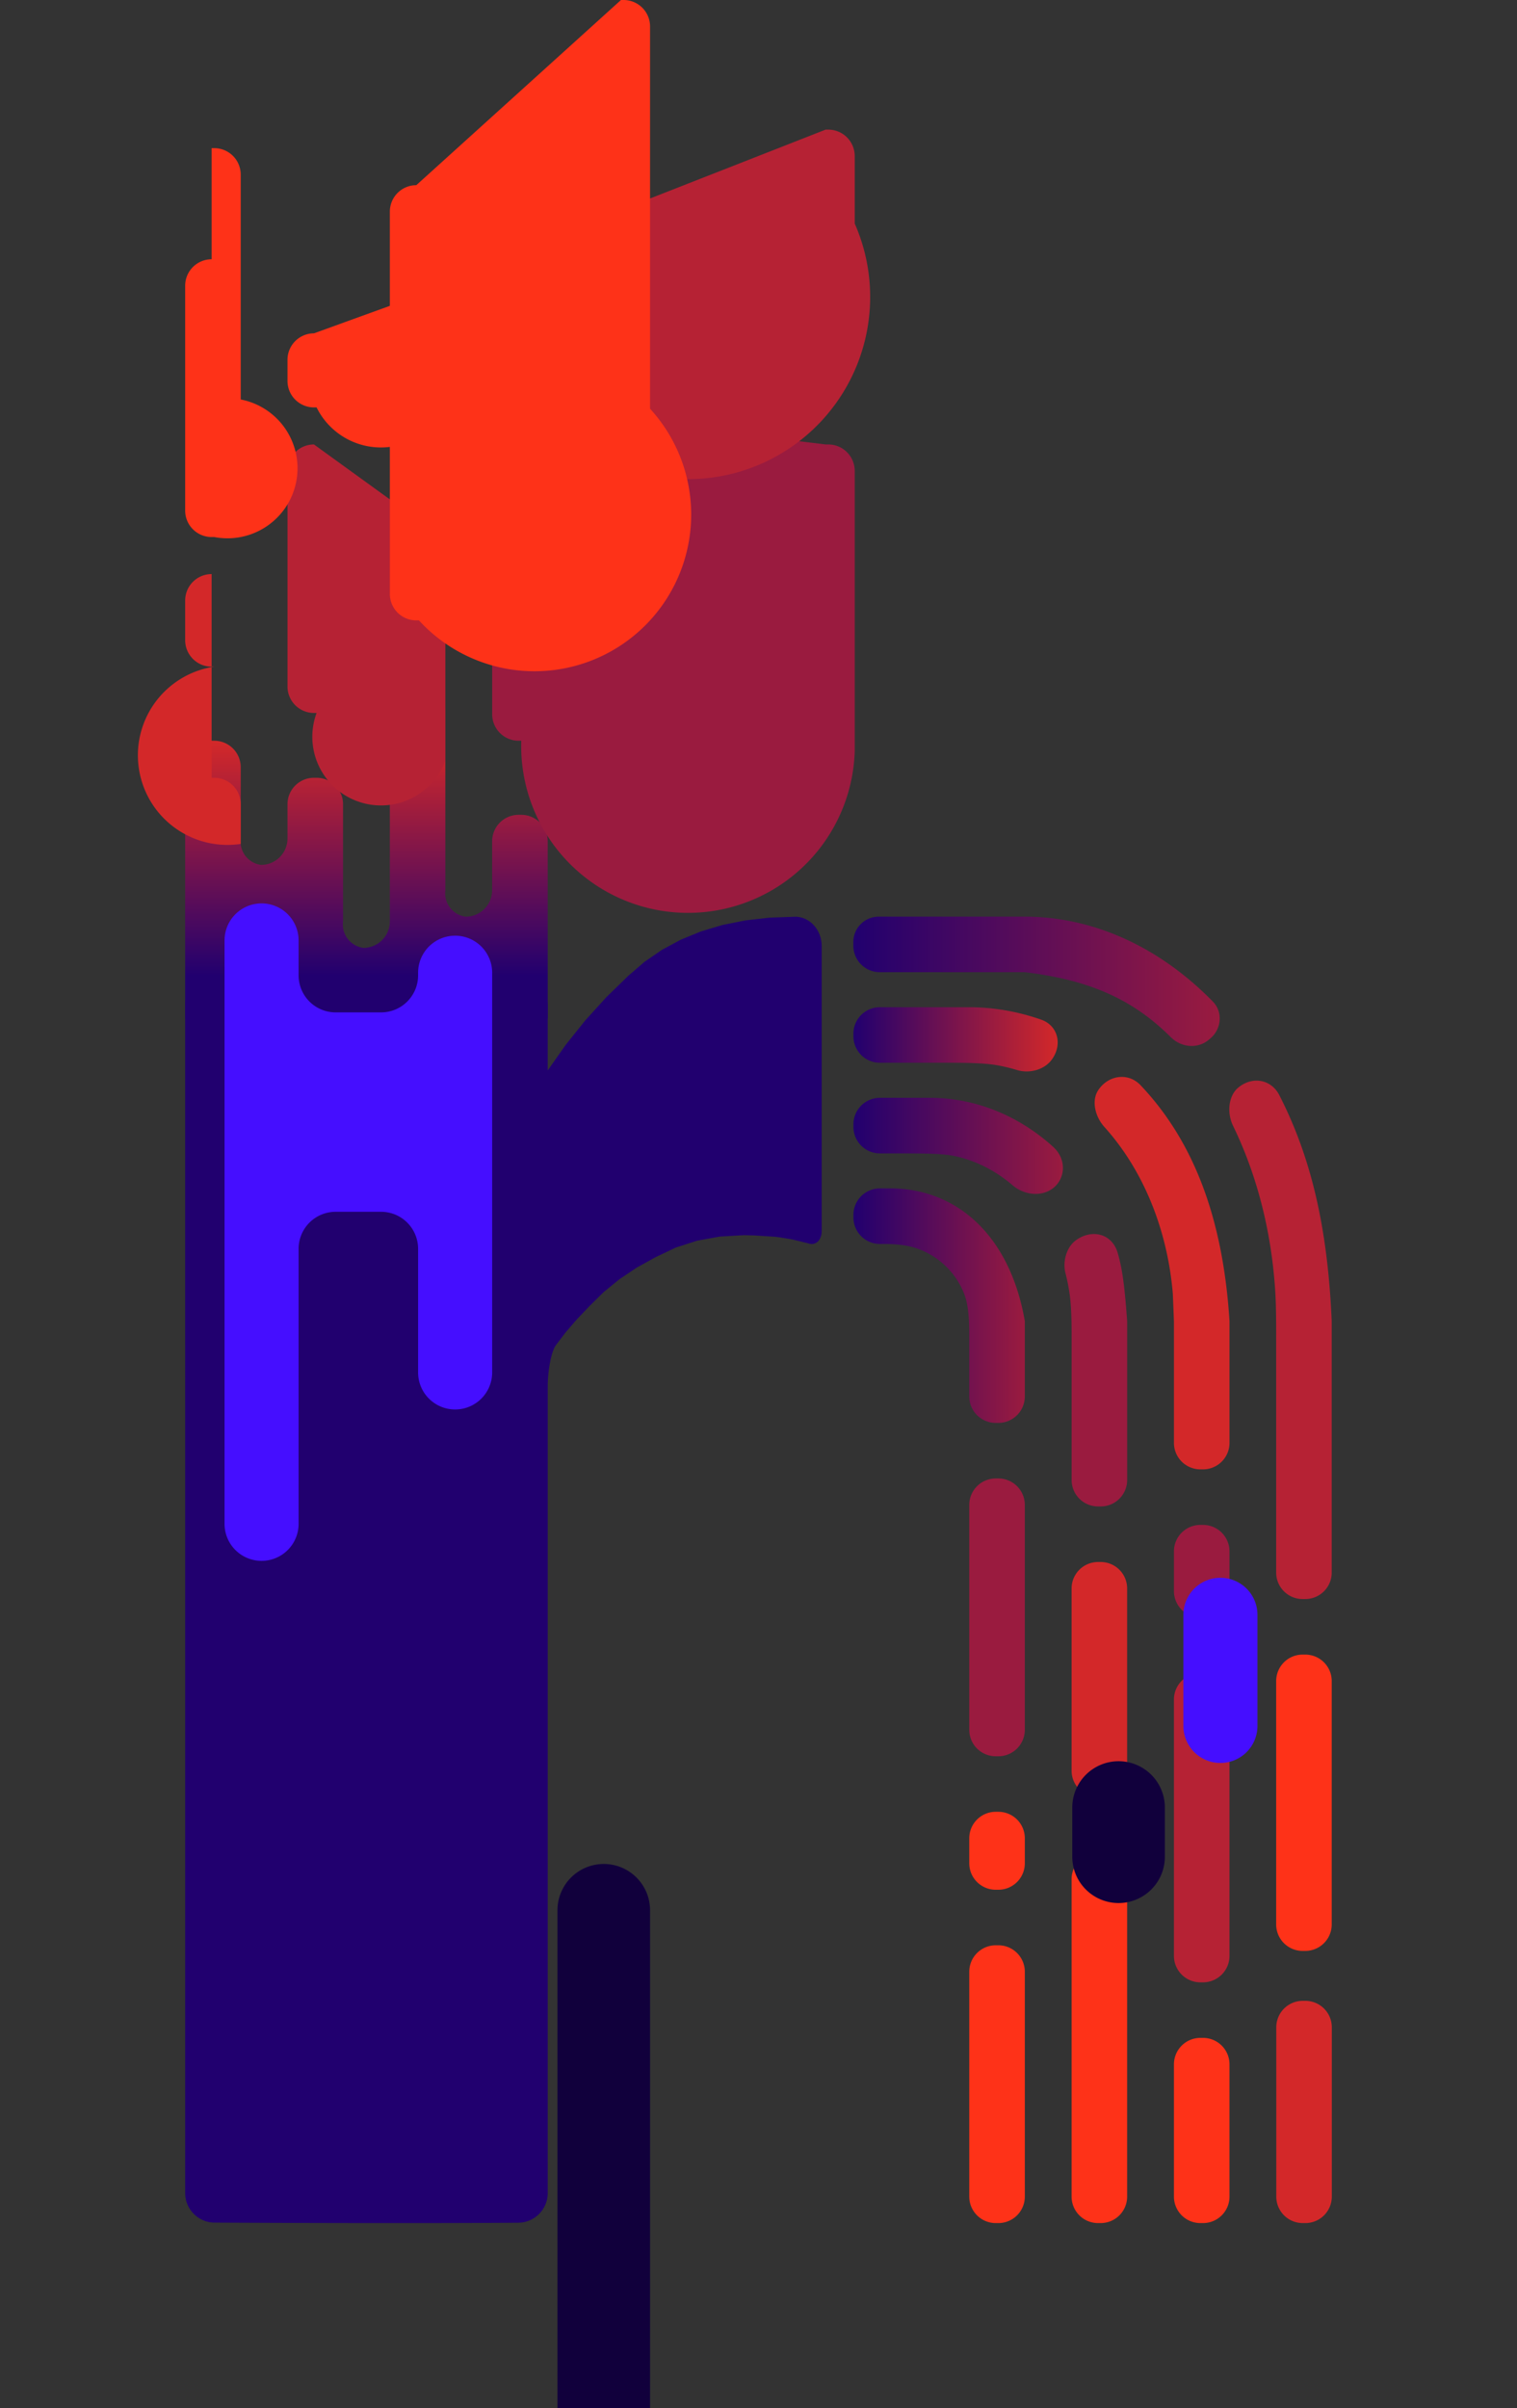 <?xml version="1.0" encoding="UTF-8" standalone="no"?>
<!-- Created with Inkscape (http://www.inkscape.org/) -->

<svg
   width="81.925mm"
   height="130.047mm"
   viewBox="0 0 81.925 130.047"
   version="1.1"
   id="svg5"
   inkscape:version="1.1 (c68e22c387, 2021-05-23)"
   sodipodi:docname="Logo.svg"
   inkscape:export-filename=".\logo-color.png"
   inkscape:export-xdpi="600"
   inkscape:export-ydpi="600"
   xmlns:inkscape="http://www.inkscape.org/namespaces/inkscape"
   xmlns:sodipodi="http://sodipodi.sourceforge.net/DTD/sodipodi-0.dtd"
   xmlns:xlink="http://www.w3.org/1999/xlink"
   xmlns="http://www.w3.org/2000/svg"
   xmlns:svg="http://www.w3.org/2000/svg">
  <rect x="0" y="0" width="81.925" height="130.047" fill="#333333" stroke="none"/>
  <sodipodi:namedview
     id="namedview7"
     pagecolor="#000000"
     bordercolor="#ffffff"
     borderopacity="1"
     inkscape:pageshadow="0"
     inkscape:pageopacity="0"
     inkscape:pagecheckerboard="true"
     inkscape:document-units="px"
     showgrid="false"
     showborder="true"
     inkscape:showpageshadow="false"
     inkscape:zoom="0.8708704"
     inkscape:cx="103.91902"
     inkscape:cy="273.86394"
     inkscape:window-width="1920"
     inkscape:window-height="1009"
     inkscape:window-x="1912"
     inkscape:window-y="-8"
     inkscape:window-maximized="1"
     inkscape:current-layer="svg5"
     inkscape:snap-smooth-nodes="true"
     inkscape:snap-intersection-paths="true"
     inkscape:object-paths="true"
     showguides="true"
     inkscape:guide-bbox="true"
     inkscape:snap-midpoints="true"
     inkscape:snap-others="true"
     inkscape:object-nodes="true"
     inkscape:snap-nodes="true"
     fit-margin-top="10"
     fit-margin-left="10"
     fit-margin-right="10"
     fit-margin-bottom="10"
     borderlayer="false"
     inkscape:snap-global="true"
     inkscape:snap-object-midpoints="true"
     inkscape:snap-center="false"
     inkscape:snap-bbox="true"
     inkscape:snap-bbox-midpoints="true"
     inkscape:snap-bbox-edge-midpoints="true"
     inkscape:bbox-paths="false"
     inkscape:bbox-nodes="false"
     lock-margins="true" />
  <defs
     id="defs2">
    <linearGradient
       inkscape:collect="always"
       id="linearGradient24936">
      <stop
         style="stop-color:#21006f;stop-opacity:1"
         offset="0"
         id="stop24932" />
      <stop
         style="stop-color:#9a1b3f;stop-opacity:1"
         offset="1"
         id="stop24934" />
    </linearGradient>
    <linearGradient
       inkscape:collect="always"
       id="linearGradient24866">
      <stop
         style="stop-color:#21006f;stop-opacity:1"
         offset="0"
         id="stop24862" />
      <stop
         style="stop-color:#9a1b3f;stop-opacity:1"
         offset="1"
         id="stop24864" />
    </linearGradient>
    <linearGradient
       inkscape:collect="always"
       id="linearGradient24796">
      <stop
         style="stop-color:#21006f;stop-opacity:1"
         offset="0"
         id="stop24792" />
      <stop
         style="stop-color:#d32829;stop-opacity:1"
         offset="1"
         id="stop24794" />
    </linearGradient>
    <inkscape:path-effect
       effect="fillet_chamfer"
       id="path-effect10458"
       is_visible="true"
       lpeversion="1"
       satellites_param="F,0,0,1,0,2,0,1 @ F,0,0,1,0,2,0,1 @ F,0,0,1,0,2,0,1 @ F,0,0,1,0,2,0,1 @ F,0,0,1,0,2,0,1 @ F,0,0,1,0,2,0,1 @ F,0,0,1,0,2,0,1 @ F,0,0,1,0,2,0,1 @ F,0,0,1,0,2,0,1 @ F,0,0,1,0,2,0,1 @ F,0,0,1,0,2,0,1 @ F,0,0,1,0,2,0,1"
       unit="px"
       method="auto"
       mode="F"
       radius="2"
       chamfer_steps="1"
       flexible="false"
       use_knot_distance="true"
       apply_no_radius="true"
       apply_with_radius="true"
       only_selected="false"
       hide_knots="false" />
    <linearGradient
       inkscape:collect="always"
       id="linearGradient6924">
      <stop
         style="stop-color:#21006f;stop-opacity:1"
         offset="0"
         id="stop6920" />
      <stop
         style="stop-color:#fe3218;stop-opacity:1"
         offset="1"
         id="stop6922" />
    </linearGradient>
    <inkscape:path-effect
       effect="fillet_chamfer"
       id="path-effect6031"
       is_visible="true"
       lpeversion="1"
       satellites_param="F,0,0,1,0,2.5,0,1 @ F,0,0,1,0,2.5,0,1 @ F,0,0,1,0,2.5,0,1 @ F,0,0,1,0,2.5,0,1"
       unit="px"
       method="auto"
       mode="F"
       radius="2.5"
       chamfer_steps="1"
       flexible="false"
       use_knot_distance="true"
       apply_no_radius="true"
       apply_with_radius="true"
       only_selected="false"
       hide_knots="false" />
    <inkscape:path-effect
       effect="fillet_chamfer"
       id="path-effect6010"
       is_visible="true"
       lpeversion="1"
       satellites_param="F,0,0,1,0,2.5,0,1 @ F,0,0,1,0,2.5,0,1 @ F,0,0,1,0,2.5,0,1 @ F,0,0,1,0,2.5,0,1"
       unit="px"
       method="auto"
       mode="F"
       radius="2.5"
       chamfer_steps="1"
       flexible="false"
       use_knot_distance="true"
       apply_no_radius="true"
       apply_with_radius="true"
       only_selected="false"
       hide_knots="false" />
    <inkscape:path-effect
       effect="fillet_chamfer"
       id="path-effect4938"
       is_visible="true"
       lpeversion="1"
       satellites_param="F,0,0,1,0,2,0,1 @ F,0,0,1,0,2,0,1 @ F,0,0,1,0,2,0,1 @ F,0,0,1,0,2,0,1"
       unit="px"
       method="auto"
       mode="F"
       radius="2"
       chamfer_steps="1"
       flexible="false"
       use_knot_distance="true"
       apply_no_radius="true"
       apply_with_radius="true"
       only_selected="false"
       hide_knots="false" />
    <inkscape:path-effect
       effect="fillet_chamfer"
       id="path-effect1443"
       is_visible="true"
       lpeversion="1"
       satellites_param="F,0,0,1,0,1.368,0,1 @ F,0,0,1,0,1.429,0,1 @ F,0,0,1,0,1.429,0,1 @ F,0,0,1,0,1.429,0,1 @ F,0,0,1,0,1.429,0,1 @ F,0,0,1,0,1.429,0,1 @ F,0,0,1,0,1.429,0,1 @ F,0,0,1,0,1.429,0,1 @ F,0,0,1,0,1.429,0,1 @ F,0,0,1,0,0,0,1"
       unit="px"
       method="auto"
       mode="F"
       radius="5.4"
       chamfer_steps="1"
       flexible="false"
       use_knot_distance="true"
       apply_no_radius="true"
       apply_with_radius="true"
       only_selected="false"
       hide_knots="false" />
    <inkscape:path-effect
       effect="fillet_chamfer"
       id="path-effect1427"
       is_visible="true"
       lpeversion="1"
       satellites_param="F,0,0,1,0,1.429,0,1 @ F,0,0,1,0,1.429,0,1 @ F,0,0,1,0,1.429,0,1 @ F,0,0,1,0,1.429,0,1 @ F,0,0,1,0,1.267,0,1 @ F,0,0,1,0,1.725,0,1 @ F,0,0,1,0,1.429,0,1 @ F,0,0,1,0,1.429,0,1 @ F,0,0,1,0,1.429,0,1 @ F,0,0,1,0,0,0,1"
       unit="px"
       method="auto"
       mode="F"
       radius="5.4"
       chamfer_steps="1"
       flexible="false"
       use_knot_distance="true"
       apply_no_radius="true"
       apply_with_radius="true"
       only_selected="false"
       hide_knots="false" />
    <inkscape:path-effect
       effect="fillet_chamfer"
       id="path-effect1145"
       is_visible="true"
       lpeversion="1"
       satellites_param="F,0,0,1,0,1.429,0,1 @ F,0,0,1,0,1.429,0,1 @ F,0,0,1,0,1.429,0,1 @ F,0,0,1,0,1.429,0,1 @ F,0,0,1,0,1.429,0,1 @ F,0,0,1,0,1.809,0,1 @ F,0,0,1,0,1.429,0,1 @ F,0,0,1,0,1.429,0,1 @ F,0,0,1,0,0.014,0,1"
       unit="px"
       method="auto"
       mode="F"
       radius="5.4"
       chamfer_steps="1"
       flexible="false"
       use_knot_distance="true"
       apply_no_radius="true"
       apply_with_radius="true"
       only_selected="false"
       hide_knots="false" />
    <inkscape:path-effect
       effect="fillet_chamfer"
       id="path-effect6528"
       is_visible="true"
       lpeversion="1"
       satellites_param="F,0,0,1,0,1.429,0,1 @ F,0,0,1,0,1.429,0,1 @ F,0,0,1,0,1.429,0,1 @ F,0,0,1,0,1.429,0,1"
       unit="px"
       method="auto"
       mode="F"
       radius="5.4"
       chamfer_steps="1"
       flexible="false"
       use_knot_distance="true"
       apply_no_radius="true"
       apply_with_radius="true"
       only_selected="false"
       hide_knots="false" />
    <inkscape:path-effect
       effect="fillet_chamfer"
       id="path-effect6524"
       is_visible="true"
       lpeversion="1"
       satellites_param="F,0,0,1,0,1.429,0,1 @ F,0,0,1,0,1.429,0,1 @ F,0,0,1,0,1.429,0,1 @ F,0,0,1,0,1.429,0,1"
       unit="px"
       method="auto"
       mode="F"
       radius="5.4"
       chamfer_steps="1"
       flexible="false"
       use_knot_distance="true"
       apply_no_radius="true"
       apply_with_radius="true"
       only_selected="false"
       hide_knots="false" />
    <inkscape:path-effect
       effect="fillet_chamfer"
       id="path-effect6520"
       is_visible="true"
       lpeversion="1"
       satellites_param="F,0,0,1,0,1.429,0,1 @ F,0,0,1,0,1.429,0,1 @ F,0,0,1,0,1.429,0,1 @ F,0,0,1,0,1.429,0,1"
       unit="px"
       method="auto"
       mode="F"
       radius="5.4"
       chamfer_steps="1"
       flexible="false"
       use_knot_distance="true"
       apply_no_radius="true"
       apply_with_radius="true"
       only_selected="false"
       hide_knots="false" />
    <inkscape:path-effect
       effect="fillet_chamfer"
       id="path-effect6516"
       is_visible="true"
       lpeversion="1"
       satellites_param="F,0,0,1,0,1.429,0,1 @ F,0,0,1,0,1.429,0,1 @ F,0,0,1,0,1.429,0,1 @ F,0,0,1,0,1.429,0,1"
       unit="px"
       method="auto"
       mode="F"
       radius="5.4"
       chamfer_steps="1"
       flexible="false"
       use_knot_distance="true"
       apply_no_radius="true"
       apply_with_radius="true"
       only_selected="false"
       hide_knots="false" />
    <inkscape:path-effect
       effect="fillet_chamfer"
       id="path-effect6512"
       is_visible="true"
       lpeversion="1"
       satellites_param="F,0,0,1,0,1.429,0,1 @ F,0,0,1,0,1.429,0,1 @ F,0,0,1,0,1.429,0,1 @ F,0,0,1,0,1.429,0,1"
       unit="px"
       method="auto"
       mode="F"
       radius="5.4"
       chamfer_steps="1"
       flexible="false"
       use_knot_distance="true"
       apply_no_radius="true"
       apply_with_radius="true"
       only_selected="false"
       hide_knots="false" />
    <inkscape:path-effect
       effect="fillet_chamfer"
       id="path-effect6508"
       is_visible="true"
       lpeversion="1"
       satellites_param="F,0,0,1,0,1.429,0,1 @ F,0,0,1,0,1.429,0,1 @ F,0,0,1,0,1.429,0,1 @ F,0,0,1,0,1.429,0,1"
       unit="px"
       method="auto"
       mode="F"
       radius="5.4"
       chamfer_steps="1"
       flexible="false"
       use_knot_distance="true"
       apply_no_radius="true"
       apply_with_radius="true"
       only_selected="false"
       hide_knots="false" />
    <inkscape:path-effect
       effect="fillet_chamfer"
       id="path-effect6504"
       is_visible="true"
       lpeversion="1"
       satellites_param="F,0,0,1,0,1.429,0,1 @ F,0,0,1,0,1.429,0,1 @ F,0,0,1,0,1.429,0,1 @ F,0,0,1,0,1.429,0,1"
       unit="px"
       method="auto"
       mode="F"
       radius="5.4"
       chamfer_steps="1"
       flexible="false"
       use_knot_distance="true"
       apply_no_radius="true"
       apply_with_radius="true"
       only_selected="false"
       hide_knots="false" />
    <inkscape:path-effect
       effect="fillet_chamfer"
       id="path-effect5556"
       is_visible="true"
       lpeversion="1"
       satellites_param="F,0,0,1,0,1.784,0,1 @ F,0,0,1,0,1.429,0,1 @ F,0,0,1,0,1.429,0,1 @ F,0,0,1,0,1.429,0,1 @ F,0,0,1,0,1.429,0,1 @ F,0,0,1,0,1.429,0,1 @ F,0,0,1,0,1.429,0,1 @ F,0,0,1,0,1.429,0,1"
       unit="px"
       method="auto"
       mode="F"
       radius="5.4"
       chamfer_steps="1"
       flexible="false"
       use_knot_distance="true"
       apply_no_radius="true"
       apply_with_radius="true"
       only_selected="false"
       hide_knots="false" />
    <inkscape:path-effect
       effect="fillet_chamfer"
       id="path-effect5264"
       is_visible="true"
       lpeversion="1"
       satellites_param="F,0,0,1,0,1.763,0,1 @ F,0,0,1,0,1.429,0,1 @ F,0,0,1,0,1.429,0,1 @ F,0,0,1,0,1.429,0,1 @ F,0,0,1,0,1.429,0,1 @ F,0,0,1,0,1.429,0,1 @ F,0,0,1,0,1.429,0,1 @ F,0,0,1,0,1.429,0,1 @ F,0,0,1,0,1.429,0,1 @ F,0,0,1,0,1.429,0,1 @ F,0,0,1,0,1.429,0,1 @ F,0,0,1,0,1.429,0,1 @ F,0,0,1,0,1.429,0,1 @ F,0,0,1,0,1.429,0,1 @ F,0,0,1,0,1.429,0,1 @ F,0,0,1,0,1.429,0,1"
       unit="px"
       method="auto"
       mode="F"
       radius="5.4"
       chamfer_steps="1"
       flexible="false"
       use_knot_distance="true"
       apply_no_radius="true"
       apply_with_radius="true"
       only_selected="false"
       hide_knots="false" />
    <inkscape:path-effect
       effect="fillet_chamfer"
       id="path-effect4934"
       is_visible="true"
       lpeversion="1"
       satellites_param="F,0,0,1,0,1.963,0,1 @ F,0,0,1,0,1.155,0,1 @ F,0,0,1,0,1.429,0,1 @ F,0,0,1,0,1.429,0,1 @ F,0,0,1,0,1.429,0,1 @ F,0,0,1,0,1.429,0,1 @ F,0,0,1,0,1.429,0,1 @ F,0,0,1,0,1.429,0,1"
       unit="px"
       method="auto"
       mode="F"
       radius="5.4"
       chamfer_steps="1"
       flexible="false"
       use_knot_distance="true"
       apply_no_radius="true"
       apply_with_radius="true"
       only_selected="false"
       hide_knots="false" />
    <inkscape:path-effect
       effect="fillet_chamfer"
       id="path-effect4718"
       is_visible="true"
       lpeversion="1"
       satellites_param="F,0,0,1,0,1.429,0,1 @ F,0,0,1,0,1.429,0,1 @ F,0,0,1,0,1.429,0,1 @ F,0,0,1,0,1.429,0,1 @ F,0,0,1,0,1.429,0,1 @ F,0,0,1,0,1.429,0,1 @ F,0,0,1,0,1.429,0,1 @ F,0,0,1,0,1.429,0,1 @ F,0,0,1,0,1.429,0,1 @ F,0,0,1,0,1.429,0,1 @ F,0,0,1,0,1.429,0,1 @ F,0,0,1,0,0,0,1"
       unit="px"
       method="auto"
       mode="F"
       radius="5.4"
       chamfer_steps="1"
       flexible="false"
       use_knot_distance="true"
       apply_no_radius="true"
       apply_with_radius="true"
       only_selected="false"
       hide_knots="false" />
    <inkscape:path-effect
       effect="fillet_chamfer"
       id="path-effect4691"
       is_visible="true"
       lpeversion="1"
       satellites_param="F,0,0,1,0,1.429,0,1 @ F,0,0,1,0,1.429,0,1 @ F,0,0,1,0,1.429,0,1 @ F,0,0,1,0,1.429,0,1 @ F,0,0,1,0,1.429,0,1 @ F,0,0,1,0,1.429,0,1 @ F,0,0,1,0,1.429,0,1 @ F,0,0,1,0,1.429,0,1 @ F,0,0,1,0,1.429,0,1 @ F,0,0,1,0,9.3274632e-05,0,1 @ F,0,0,1,0,1.429,0,1 @ F,0,0,1,0,1.429,0,1 @ F,0,0,1,0,1.429,0,1 @ F,0,0,1,0,1.429,0,1 @ F,0,0,1,0,1.429,0,1 @ F,0,0,1,0,1.429,0,1 @ F,0,0,1,0,1.429,0,1 @ F,0,0,1,0,0,0,1 @ F,0,0,1,0,1.429,0,1 @ F,0,0,1,0,1.429,0,1 @ F,0,0,1,0,1.429,0,1 @ F,0,0,1,0,1.429,0,1 @ F,0,0,1,0,1.429,0,1"
       unit="px"
       method="auto"
       mode="F"
       radius="5.4"
       chamfer_steps="1"
       flexible="false"
       use_knot_distance="true"
       apply_no_radius="true"
       apply_with_radius="true"
       only_selected="false"
       hide_knots="false" />
    <inkscape:path-effect
       effect="fillet_chamfer"
       id="path-effect338"
       is_visible="true"
       lpeversion="1"
       satellites_param="F,0,0,1,0,1.429,0,1 @ F,0,0,1,0,1.429,0,1 @ F,0,0,1,0,1.429,0,1 @ F,0,0,1,0,1.429,0,1"
       unit="px"
       method="auto"
       mode="F"
       radius="5.4"
       chamfer_steps="1"
       flexible="false"
       use_knot_distance="true"
       apply_no_radius="true"
       apply_with_radius="true"
       only_selected="false"
       hide_knots="false" />
    <inkscape:path-effect
       effect="fillet_chamfer"
       id="path-effect26392"
       is_visible="true"
       lpeversion="1"
       satellites_param="F,0,0,1,0,1.429,0,1 @ F,0,0,1,0,1.429,0,1 @ F,0,0,1,0,1.429,0,1 @ F,0,0,1,0,1.429,0,1"
       unit="px"
       method="auto"
       mode="F"
       radius="5.4"
       chamfer_steps="1"
       flexible="false"
       use_knot_distance="true"
       apply_no_radius="true"
       apply_with_radius="true"
       only_selected="false"
       hide_knots="false" />
    <inkscape:path-effect
       effect="fillet_chamfer"
       id="path-effect26388"
       is_visible="true"
       lpeversion="1"
       satellites_param="F,0,0,1,0,1.429,0,1 @ F,0,0,1,0,1.429,0,1 @ F,0,0,1,0,1.429,0,1 @ F,0,0,1,0,1.429,0,1"
       unit="px"
       method="auto"
       mode="F"
       radius="5.4"
       chamfer_steps="1"
       flexible="false"
       use_knot_distance="true"
       apply_no_radius="true"
       apply_with_radius="true"
       only_selected="false"
       hide_knots="false" />
    <inkscape:path-effect
       effect="fillet_chamfer"
       id="path-effect26384"
       is_visible="true"
       lpeversion="1"
       satellites_param="F,0,0,1,0,1.429,0,1 @ F,0,0,1,0,1.429,0,1 @ F,0,0,1,0,1.429,0,1 @ F,0,0,1,0,1.429,0,1"
       unit="px"
       method="auto"
       mode="F"
       radius="5.4"
       chamfer_steps="1"
       flexible="false"
       use_knot_distance="true"
       apply_no_radius="true"
       apply_with_radius="true"
       only_selected="false"
       hide_knots="false" />
    <inkscape:path-effect
       effect="fillet_chamfer"
       id="path-effect26380"
       is_visible="true"
       lpeversion="1"
       satellites_param="F,0,0,1,0,1.429,0,1 @ F,0,0,1,0,1.429,0,1 @ F,0,0,1,0,1.429,0,1 @ F,0,0,1,0,1.429,0,1"
       unit="px"
       method="auto"
       mode="F"
       radius="5.4"
       chamfer_steps="1"
       flexible="false"
       use_knot_distance="true"
       apply_no_radius="true"
       apply_with_radius="true"
       only_selected="false"
       hide_knots="false" />
    <inkscape:path-effect
       effect="fillet_chamfer"
       id="path-effect26372"
       is_visible="true"
       lpeversion="1"
       satellites_param="F,0,0,1,0,1.429,0,1 @ F,0,0,1,0,1.429,0,1 @ F,0,0,1,0,1.429,0,1 @ F,0,0,1,0,1.429,0,1"
       unit="px"
       method="auto"
       mode="F"
       radius="5.4"
       chamfer_steps="1"
       flexible="false"
       use_knot_distance="true"
       apply_no_radius="true"
       apply_with_radius="true"
       only_selected="false"
       hide_knots="false" />
    <inkscape:path-effect
       effect="fillet_chamfer"
       id="path-effect26368"
       is_visible="true"
       lpeversion="1"
       satellites_param="F,0,0,1,0,1.429,0,1 @ F,0,0,1,0,1.429,0,1 @ F,0,0,1,0,1.429,0,1 @ F,0,0,1,0,1.429,0,1"
       unit="px"
       method="auto"
       mode="F"
       radius="5.4"
       chamfer_steps="1"
       flexible="false"
       use_knot_distance="true"
       apply_no_radius="true"
       apply_with_radius="true"
       only_selected="false"
       hide_knots="false" />
    <inkscape:path-effect
       effect="fillet_chamfer"
       id="path-effect26364"
       is_visible="true"
       lpeversion="1"
       satellites_param="F,0,0,1,0,1.429,0,1 @ F,0,0,1,0,1.429,0,1 @ F,0,0,1,0,1.429,0,1 @ F,0,0,1,0,1.429,0,1"
       unit="px"
       method="auto"
       mode="F"
       radius="5.4"
       chamfer_steps="1"
       flexible="false"
       use_knot_distance="true"
       apply_no_radius="true"
       apply_with_radius="true"
       only_selected="false"
       hide_knots="false" />
    <inkscape:path-effect
       effect="fillet_chamfer"
       id="path-effect26360"
       is_visible="true"
       lpeversion="1"
       satellites_param="F,0,0,1,0,1.429,0,1 @ F,0,0,1,0,1.429,0,1 @ F,0,0,1,0,1.429,0,1 @ F,0,0,1,0,1.429,0,1"
       unit="px"
       method="auto"
       mode="F"
       radius="5.4"
       chamfer_steps="1"
       flexible="false"
       use_knot_distance="true"
       apply_no_radius="true"
       apply_with_radius="true"
       only_selected="false"
       hide_knots="false" />
    <inkscape:path-effect
       effect="fillet_chamfer"
       id="path-effect26356"
       is_visible="true"
       lpeversion="1"
       satellites_param="F,0,0,1,0,1.429,0,1 @ F,0,0,1,0,1.429,0,1 @ F,0,0,1,0,1.429,0,1 @ F,0,0,1,0,1.429,0,1"
       unit="px"
       method="auto"
       mode="F"
       radius="5.4"
       chamfer_steps="1"
       flexible="false"
       use_knot_distance="true"
       apply_no_radius="true"
       apply_with_radius="true"
       only_selected="false"
       hide_knots="false" />
    <inkscape:path-effect
       effect="fillet_chamfer"
       id="path-effect31126"
       is_visible="true"
       lpeversion="1"
       satellites_param="F,0,0,1,0,1.587,0,1 @ F,0,0,1,0,1.587,0,1 @ F,0,0,1,0,1.587,0,1 @ F,0,0,1,0,1.587,0,1 @ F,0,0,1,0,1.587,0,1 @ F,0,0,1,0,1.587,0,1 @ F,0,0,1,0,1.587,0,1 @ F,0,0,1,0,1.587,0,1 @ F,0,0,1,0,1.587,0,1 @ F,0,0,1,0,1.587,0,1 @ F,0,0,1,0,1.587,0,1 @ F,0,0,1,0,1.587,0,1 @ F,0,0,1,0,1.587,0,1 @ F,0,0,1,0,1.587,0,1 @ F,0,0,1,0,1.587,0,1 @ F,0,0,1,0,1.587,0,1 @ F,0,0,1,0,1.587,0,1 @ F,0,0,1,0,1.587,0,1 @ F,0,0,1,0,1.587,0,1 @ F,0,0,1,0,1.587,0,1 @ F,0,0,1,0,1.587,0,1 @ F,0,0,1,0,1.587,0,1 @ F,0,0,1,0,0.025,0,1 @ F,0,0,1,0,0.025,0,1 @ F,0,0,1,0,0.897,0,1 @ F,0,0,1,0,1.587,0,1 @ F,0,0,1,0,1.587,0,1 @ F,0,0,1,0,1.587,0,1 @ F,0,0,1,0,1.587,0,1 @ F,0,0,1,0,1.587,0,1 @ F,0,0,1,0,1.587,0,1 @ F,0,0,1,0,1.587,0,1 @ F,0,0,1,0,1.587,0,1 @ F,0,0,1,0,1.587,0,1 @ F,0,0,1,0,1.587,0,1 @ F,0,0,1,0,1.587,0,1 @ F,0,0,1,0,1.587,0,1 @ F,0,0,1,0,1.587,0,1 @ F,0,0,1,0,1.587,0,1 @ F,0,0,1,0,1.587,0,1 @ F,0,0,1,0,1.587,0,1 @ F,0,0,1,0,1.587,0,1 @ F,0,0,1,0,1.587,0,1 @ F,0,0,1,0,1.587,0,1 @ F,0,0,1,0,1.587,0,1 @ F,0,0,1,0,1.587,0,1 @ F,0,0,1,0,1.587,0,1 @ F,0,0,1,0,1.587,0,1 @ F,0,0,1,0,1.587,0,1 @ F,0,0,1,0,1.587,0,1 @ F,0,0,1,0,1.587,0,1 @ F,0,0,1,0,1.587,0,1 @ F,0,0,1,0,1.587,0,1 @ F,0,0,1,0,1.587,0,1 @ F,0,0,1,0,1.587,0,1 @ F,0,0,1,0,1.587,0,1 @ F,0,0,1,0,1.587,0,1 @ F,0,0,1,0,1.587,0,1 @ F,0,0,1,0,1.587,0,1 @ F,0,0,1,0,1.587,0,1"
       unit="px"
       method="auto"
       mode="F"
       radius="6"
       chamfer_steps="1"
       flexible="false"
       use_knot_distance="true"
       apply_no_radius="true"
       apply_with_radius="true"
       only_selected="false"
       hide_knots="false" />
    <linearGradient
       inkscape:collect="always"
       xlink:href="#linearGradient6924"
       id="linearGradient6928"
       x1="9.79"
       y1="32.694"
       x2="9.79"
       y2="17"
       gradientUnits="userSpaceOnUse" />
    <linearGradient
       inkscape:collect="always"
       xlink:href="#linearGradient24936"
       id="linearGradient24410"
       x1="36.085"
       y1="32.989"
       x2="55.871"
       y2="32.989"
       gradientUnits="userSpaceOnUse" />
    <linearGradient
       inkscape:collect="always"
       xlink:href="#linearGradient24796"
       id="linearGradient24418"
       x1="36.09"
       y1="36.124"
       x2="47.12"
       y2="36.124"
       gradientUnits="userSpaceOnUse" />
    <linearGradient
       inkscape:collect="always"
       xlink:href="#linearGradient24866"
       id="linearGradient24426"
       x1="36.09"
       y1="41.876"
       x2="47.404"
       y2="41.876"
       gradientUnits="userSpaceOnUse" />
    <linearGradient
       inkscape:collect="always"
       xlink:href="#linearGradient24936"
       id="linearGradient24434"
       x1="36.09"
       y1="50.505"
       x2="45.345"
       y2="50.505"
       gradientUnits="userSpaceOnUse" />
  </defs>
  <g
     inkscape:label="logo"
     id="layer1"
     style="display:inline;fill:#ffffff"
     transform="translate(10,20)"
     inkscape:groupmode="layer"
     sodipodi:insensitive="true">
    <g
       id="g3838"
       inkscape:label="h-strokes">
      <g
         id="g23044"
         style="display:inline;fill:#fe3218;fill-opacity:1"
         inkscape:label="foot">
        <path
           id="rect22996"
           style="display:inline;fill:#fe3218;fill-opacity:1;stroke-width:1.182"
           d="m 54.827,90.045 h 0.142 a 1.429,1.429 45 0 1 1.429,1.429 V 98.617 a 1.429,1.429 135 0 1 -1.429,1.429 h -0.142 a 1.429,1.429 45 0 1 -1.429,-1.429 v -7.143 a 1.429,1.429 135 0 1 1.429,-1.429 z"
           inkscape:path-effect="#path-effect26388"
           inkscape:original-d="m 53.398052,90.045349 h 3 v 10.000001 h -3 z"
           inkscape:label="rect-f35" />
        <path
           id="rect23000"
           style="display:inline;fill:#d32829;fill-opacity:1;stroke-width:1.295"
           d="m 60.353,88.045 h 0.142 a 1.429,1.429 45 0 1 1.429,1.429 V 98.617 a 1.429,1.429 135 0 1 -1.429,1.429 h -0.142 A 1.429,1.429 45 0 1 58.925,98.617 v -9.143 a 1.429,1.429 135 0 1 1.429,-1.429 z"
           inkscape:path-effect="#path-effect26380"
           inkscape:original-d="m 58.92461,88.045349 h 3 v 12.000001 h -3 z"
           inkscape:label="rect-f44" />
        <path
           id="rect23038"
           style="display:inline;fill:#b62234;fill-opacity:1;stroke-width:1.528"
           d="m 54.827,70.345 h 0.142 a 1.429,1.429 45 0 1 1.429,1.429 v 13.843 a 1.429,1.429 135 0 1 -1.429,1.429 h -0.142 a 1.429,1.429 45 0 1 -1.429,-1.429 V 71.774 a 1.429,1.429 135 0 1 1.429,-1.429 z"
           inkscape:path-effect="#path-effect26360"
           inkscape:original-d="m 53.398052,70.345001 h 3 v 16.700001 h -3 z"
           inkscape:label="rect-f34" />
        <path
           id="rect22998"
           style="display:inline;fill:#fe3218;fill-opacity:1;stroke-width:1.672"
           d="m 49.3,80.045 h 0.142 a 1.429,1.429 45 0 1 1.429,1.429 V 98.617 a 1.429,1.429 135 0 1 -1.429,1.429 h -0.142 A 1.429,1.429 45 0 1 47.871,98.617 V 81.474 a 1.429,1.429 135 0 1 1.429,-1.429 z"
           inkscape:path-effect="#path-effect26384"
           inkscape:original-d="m 47.871051,80.045349 h 3 v 20.000001 h -3 z"
           inkscape:label="rect-f24" />
        <path
           id="rect22994"
           style="display:inline;fill:#fe3218;fill-opacity:1;stroke-width:1.448"
           d="m 43.774,85.045 h 0.142 a 1.429,1.429 45 0 1 1.429,1.429 V 98.617 a 1.429,1.429 135 0 1 -1.429,1.429 H 43.774 A 1.429,1.429 45 0 1 42.345,98.617 V 86.474 a 1.429,1.429 135 0 1 1.429,-1.429 z"
           inkscape:path-effect="#path-effect26392"
           inkscape:original-d="m 42.34505,85.045349 h 3 v 15.000001 h -3 z"
           inkscape:label="rect-f14" />
        <path
           id="rect23038-8"
           style="display:inline;fill:#fe3218;fill-opacity:1;stroke-width:1.495"
           d="m 60.348,69.348 h 0.142 a 1.429,1.429 45 0 1 1.429,1.429 v 13.143 a 1.429,1.429 135 0 1 -1.429,1.429 h -0.142 a 1.429,1.429 45 0 1 -1.429,-1.429 v -13.143 a 1.429,1.429 135 0 1 1.429,-1.429 z"
           inkscape:path-effect="#path-effect338"
           inkscape:original-d="m 58.919296,69.348 h 3 v 16 h -3 z"
           inkscape:label="rect-f43" />
        <path
           id="rect23040"
           style="display:inline;fill:#9a1b3f;fill-opacity:1;stroke-width:0.836"
           d="m 54.827,62.345 h 0.142 a 1.429,1.429 45 0 1 1.429,1.429 v 2.143 a 1.429,1.429 135 0 1 -1.429,1.429 h -0.142 a 1.429,1.429 45 0 1 -1.429,-1.429 v -2.143 a 1.429,1.429 135 0 1 1.429,-1.429 z"
           inkscape:path-effect="#path-effect26356"
           inkscape:original-d="m 53.398052,62.345001 h 3 v 5 h -3 z"
           inkscape:label="rect-f33" />
        <path
           id="rect23036"
           style="display:inline;fill:#d32829;fill-opacity:1;stroke-width:1.332"
           d="m 49.3,64.348 h 0.142 a 1.429,1.429 45 0 1 1.429,1.429 v 9.839 a 1.429,1.429 135 0 1 -1.429,1.429 h -0.142 a 1.429,1.429 45 0 1 -1.429,-1.429 V 65.777 a 1.429,1.429 135 0 1 1.429,-1.429 z"
           inkscape:path-effect="#path-effect26364"
           inkscape:original-d="m 47.871299,64.348 h 3 v 12.696999 h -3 z"
           inkscape:label="rect-f23" />
        <path
           id="rect23034"
           style="display:inline;fill:#fe3218;fill-opacity:1;stroke-width:0.767"
           d="m 43.774,77.837 h 0.142 a 1.429,1.429 45 0 1 1.429,1.429 v 1.351 a 1.429,1.429 135 0 1 -1.429,1.429 h -0.142 a 1.429,1.429 45 0 1 -1.429,-1.429 v -1.351 a 1.429,1.429 135 0 1 1.429,-1.429 z"
           inkscape:path-effect="#path-effect26368"
           inkscape:original-d="m 42.34505,77.836998 h 3 v 4.208 h -3 z"
           inkscape:label="rect-f13" />
        <path
           id="rect23032"
           style="display:inline;fill:#9a1b3f;fill-opacity:1;stroke-width:1.448"
           d="m 43.774,59.837 h 0.142 a 1.429,1.429 45 0 1 1.429,1.429 v 12.143 a 1.429,1.429 135 0 1 -1.429,1.429 h -0.142 a 1.429,1.429 45 0 1 -1.429,-1.429 v -12.143 a 1.429,1.429 135 0 1 1.429,-1.429 z"
           inkscape:path-effect="#path-effect26372"
           inkscape:original-d="m 42.34505,59.837002 h 3 v 15 h -3 z"
           inkscape:label="rect-f12" />
        <path
           style="display:inline;fill:#b62234;fill-opacity:1;stroke:none;stroke-width:1.007;stroke-miterlimit:4;stroke-dasharray:none;stroke-opacity:1"
           inkscape:path-effect="#path-effect5556"
           inkscape:original-d="m 58.216085,37.585303 -2.292369,1.954403 A 13.579556,18.850244 0 0 1 58.9194,51.348287 v 0.999938 14.000178 h 2.999817 V 52.348225 51.348287 A 16.579556,21.850243 0 0 0 58.216085,37.585303 Z"
           d="m 56.858,38.743 c -0.516,0.44 -0.61,1.349 -0.264,2.058 1.319,2.712 2.107,5.855 2.286,9.119 0.043,0.788 0.039,1.876 0.039,2.428 v 12.571 a 1.429,1.429 45 0 0 1.429,1.429 h 0.142 a 1.429,1.429 135 0 0 1.429,-1.429 V 53.777 51.348 C 61.692,46.062 60.726,42.342 59.09,39.14 58.641,38.263 57.608,38.104 56.858,38.743 Z"
           id="path329"
           inkscape:label="rect-f42-bend" />
        <path
           style="display:inline;fill:url(#linearGradient24410);fill-opacity:1;stroke:none;stroke-width:1.007;stroke-miterlimit:4;stroke-dasharray:none;stroke-opacity:1"
           d="m 36.085,30.866 v 0.203 a 1.429,1.429 45 0 0 1.429,1.429 h 6.397 1.434 c 3.754,0.447 5.983,1.622 7.892,3.516 0.56,0.556 1.452,0.638 2.052,0.126 l 0.082,-0.07 c 0.6,-0.512 0.68,-1.422 0.128,-1.986 -2.521,-2.577 -5.553,-4.14 -8.729,-4.503 -0.784,-0.09 -1.428,-0.082 -1.431,-0.082 H 38.085 37.453 a 1.368,1.368 135 0 0 -1.368,1.368 z"
           id="path22990"
           inkscape:label="rect-f41-bend"
           inkscape:original-d="m 36.085137,29.49794 v 2.999817 h 1.999877 7.254853 0.0052 a 13.579556,18.850244 0 0 1 8.856823,4.568198 l 2.256711,-1.924431 A 16.579556,21.850243 0 0 0 45.345035,29.49794 h -0.0052 -7.254853 z"
           inkscape:path-effect="#path-effect1443" />
        <path
           style="display:inline;fill:#d32829;fill-opacity:1;stroke:none;stroke-width:0.772;stroke-miterlimit:4;stroke-dasharray:none;stroke-opacity:1"
           inkscape:path-effect="#path-effect5264"
           inkscape:original-d="m 50.311139,37.399266 -1.680001,2.463417 a 11.053203,13.926479 0 0 1 4.767152,11.453563 11.053203,13.926479 0 0 1 -5.16e-4,0.03204 v 0.999938 h 5.16e-4 v 6.99699 h 2.999816 v -6.99699 -0.999938 a 14.052997,16.958241 0 0 0 0,-5.18e-4 14.052997,16.958241 0 0 0 0,-5.16e-4 14.052997,16.958241 0 0 0 0,-5.16e-4 14.052997,16.958241 0 0 0 0,-5.19e-4 14.052997,16.958241 0 0 0 0,-5.16e-4 14.052997,16.958241 0 0 0 0,-5.15e-4 14.052997,16.958241 0 0 0 -6.086967,-13.94592 z"
           d="m 49.318,38.856 c -0.379,0.556 -0.197,1.423 0.331,2.008 2.086,2.313 3.406,5.537 3.691,9.025 0.058,1.459 0.058,1.459 0.058,1.459 v 1 h 5.16e-4 v 5.568 a 1.429,1.429 45 0 0 1.429,1.429 h 0.142 a 1.429,1.429 135 0 0 1.429,-1.429 v -4.139 -2.429 c 0,-5.18e-4 0,-5.18e-4 0,-5.18e-4 0,-5.16e-4 0,-5.16e-4 0,-5.16e-4 0,-5.16e-4 0,-5.16e-4 0,-5.16e-4 0,-5.19e-4 0,-5.19e-4 0,-5.19e-4 0,-5.16e-4 0,-5.16e-4 0,-5.16e-4 0,-5.15e-4 0,-5.15e-4 0,-5.15e-4 -0.363,-5.803 -2.07,-9.859 -4.801,-12.741 -0.669,-0.706 -1.73,-0.553 -2.279,0.251 z"
           id="path370"
           inkscape:label="rect-f32-bend" />
        <path
           style="display:inline;fill:url(#linearGradient24418);fill-opacity:1;stroke:none;stroke-width:0.772;stroke-miterlimit:4;stroke-dasharray:none;stroke-opacity:1"
           d="m 36.09,35.819 v 0.142 a 1.429,1.429 45 0 0 1.429,1.429 h 3.397 c 0.789,0 2.073,-0.01 2.851,0.12 0.39,0.065 0.778,0.156 1.16,0.273 0.669,0.205 1.503,-0.017 1.897,-0.596 l 0.015,-0.022 c 0.537,-0.787 0.287,-1.791 -0.612,-2.105 -0.802,-0.28 -1.623,-0.474 -2.453,-0.579 -0.782,-0.099 -1.425,-0.092 -1.425,-0.092 h -0.005 -4.255 -0.571 a 1.429,1.429 135 0 0 -1.429,1.429 z"
           id="path22986"
           inkscape:path-effect="#path-effect1427"
           inkscape:original-d="m 36.090304,34.39015 v 2.999816 h 1.999877 4.255037 a 11.053203,13.926479 0 0 1 3.765661,0.844392 l 1.700154,-2.493389 a 14.052997,16.958241 0 0 0 -5.461164,-1.350303 v -5.16e-4 h -0.0047 -4.255037 z"
           inkscape:label="rect-f31-bend" />
        <path
           style="display:inline;fill:#9a1b3f;fill-opacity:1;stroke:none;stroke-width:0.546;stroke-miterlimit:4;stroke-dasharray:none;stroke-opacity:1"
           inkscape:path-effect="#path-effect4934"
           inkscape:original-d="m 49.68844,45.821491 -2.501657,1.820045 a 7.6536192,9.0662373 0 0 1 0.684713,3.706751 v 0.999938 8.999968 h 2.999817 V 52.348225 51.348287 A 10.653616,12.066232 0 0 0 49.68844,45.821491 Z"
           d="m 48.101,46.977 c -0.505,0.367 -0.722,1.147 -0.563,1.764 0.1,0.388 0.178,0.783 0.233,1.183 0.108,0.781 0.101,1.872 0.101,2.424 v 7.571 a 1.429,1.429 45 0 0 1.429,1.429 h 0.142 a 1.429,1.429 135 0 0 1.429,-1.429 v -6.142 -2.429 c -0.155,-2.193 -0.301,-2.95 -0.509,-3.685 -0.295,-1.042 -1.385,-1.325 -2.262,-0.687 z"
           id="path199"
           inkscape:label="rect-f22-bend" />
        <path
           style="display:inline;fill:url(#linearGradient24426);fill-opacity:1;stroke:none;stroke-width:0.546;stroke-miterlimit:4;stroke-dasharray:none;stroke-opacity:1"
           d="m 36.09,40.711 v 0.143 a 1.429,1.429 45 0 0 1.429,1.429 c 2.386,0 3.347,-0.013 4.115,0.161 1.101,0.249 2.143,0.782 3.052,1.561 0.598,0.513 1.514,0.645 2.152,0.18 0.706,-0.514 0.782,-1.578 0.044,-2.249 -1.507,-1.369 -3.317,-2.25 -5.235,-2.545 -0.779,-0.12 -1.426,-0.109 -1.43,-0.109 H 38.104 37.519 a 1.429,1.429 135 0 0 -1.429,1.429 z"
           id="path22988"
           sodipodi:nodetypes="ccccccsccc"
           inkscape:path-effect="#path-effect1145"
           inkscape:original-d="m 36.090304,39.28184 v 3.000333 h 1.999877 2.12752 c 2.059263,0.0061 4.029583,0.994863 5.465815,2.742986 l 2.434476,-1.770952 C 46.100016,40.727203 43.232791,39.284299 40.224418,39.28184 h -0.0067 -2.12752 z"
           inkscape:label="rect-f21-bend" />
        <path
           id="rect23002"
           style="display:inline;fill:url(#linearGradient24434);fill-opacity:1;stroke:none;stroke-width:0.836;stroke-miterlimit:4;stroke-dasharray:none;stroke-opacity:1"
           d="m 36.09,45.602 v 0.143 a 1.429,1.429 45 0 0 1.429,1.429 c 0.315,0 1.231,-0.022 1.974,0.232 1.209,0.414 2.17,1.349 2.602,2.531 0.27,0.737 0.249,1.847 0.249,2.4 h 5.16e-4 v 3.071 a 1.429,1.429 45 0 0 1.429,1.429 h 0.142 a 1.429,1.429 135 0 0 1.429,-1.429 v -1.642 -1.929 -0.5 c -0.814,-4.697 -3.744,-7.164 -7.255,-7.164 h -0.571 a 1.429,1.429 135 0 0 -1.429,1.429 z"
           inkscape:path-effect="#path-effect4718"
           inkscape:original-d="m 36.090304,44.173531 v 3.000333 h 1.999877 a 4.255054,4.174591 0 0 1 4.254521,4.16357 v 0.99994 h 5.16e-4 v 4.499983 h 2.999817 v -4.499983 -0.500229 -0.499711 a 7.2550464,7.1745929 0 0 0 -7.254854,-7.163903 z"
           inkscape:label="rect-f11-bend" />
      </g>
      <g
         id="g7750"
         style="display:inline;fill:#ffffff"
         inkscape:label="head">
        <path
           id="rect6728"
           style="display:inline;fill:url(#linearGradient6928);fill-opacity:1;stroke:none;stroke-width:0.265;stroke-miterlimit:4;stroke-dasharray:none;stroke-opacity:1;paint-order:normal"
           d="m 11.053,18.429 v 11.327 a 1.429,1.429 135 0 1 -1.429,1.429 1.274,1.274 52.452 0 1 -1.098,-1.429 v -6.327 a 1.429,1.429 45 0 0 -1.429,-1.429 H 6.955 a 1.429,1.429 135 0 0 -1.429,1.429 v 1.846 a 1.429,1.429 135 0 1 -1.429,1.429 1.274,1.274 52.478 0 1 -1.097,-1.429 v -3.846 a 1.429,1.429 45 0 0 -1.429,-1.429 H 1.429 A 1.429,1.429 135 0 0 0,21.429 v 13.571 a 9.3274632e-5,9.3274632e-5 45 0 0 9.3274632e-5,9.3e-5 H 1.571 h 2.857 2.687 2.839 2.771 2.756 1.298 2.8 v -9.571 a 1.429,1.429 45 0 0 -1.429,-1.429 h -0.143 a 1.429,1.429 135 0 0 -1.429,1.429 v 2.642 a 1.429,1.429 135 0 1 -1.429,1.429 1.274,1.274 52.465 0 1 -1.098,-1.429 v -9.643 a 1.429,1.429 45 0 0 -1.429,-1.429 h -0.142 a 1.429,1.429 135 0 0 -1.429,1.429 z"
           inkscape:label="rect-h1h4-transition"
           inkscape:original-d="M 11.053072,16.999996 V 31.184659 H 8.5260944 V 22.000207 H 5.5257609 v 4.703072 H 2.999817 V 19.999813 H 0 V 34.99993 h 2.999817 2.6871744 2.839103 2.7708906 2.755904 2.52646 0.200505 2.799829 V 24.000085 h -3.000334 v 5.499922 h -2.52646 V 16.999996 Z"
           inkscape:path-effect="#path-effect4691" />
        <path
           style="display:inline;fill:#9a1b3f;fill-opacity:1;stroke:none;stroke-width:1.586;stroke-miterlimit:4;stroke-dasharray:none;stroke-opacity:1"
           id="rect6728-4-5-2"
           width="3"
           height="18"
           x="16.58"
           y="2"
           d="m 18.008,2 h 0.142 a 1.429,1.429 45 0 1 1.429,1.429 l 0,15.143 A 1.429,1.429 135 0 1 18.151,20 h -0.142 a 1.429,1.429 45 0 1 -1.429,-1.429 V 3.429 A 1.429,1.429 135 0 1 18.008,2 Z"
           sodipodi:type="rect"
           inkscape:path-effect="#path-effect6504"
           inkscape:label="rect-h42" />
        <path
           style="display:inline;fill:#b62234;fill-opacity:1;stroke:none;stroke-width:1.424;stroke-miterlimit:4;stroke-dasharray:none;stroke-opacity:1"
           id="rect6728-4-2-3-35"
           width="3"
           height="14.5"
           x="5.526"
           y="4"
           d="m 6.955,4 h 0.142 a 1.429,1.429 45 0 1 1.429,1.429 v 11.643 A 1.429,1.429 135 0 1 7.097,18.5 h -0.142 a 1.429,1.429 45 0 1 -1.429,-1.429 l 0,-11.643 A 1.429,1.429 135 0 1 6.955,4 Z"
           sodipodi:type="rect"
           inkscape:path-effect="#path-effect6512"
           inkscape:label="rect-h22" />
        <path
           style="display:inline;fill:#d32829;fill-opacity:1;stroke:none;stroke-width:0.836;stroke-miterlimit:4;stroke-dasharray:none;stroke-opacity:1"
           id="rect6728-1-6"
           width="3"
           height="5"
           x="7.1525574e-07"
           y="11"
           d="m 1.429,11 h 0.142 a 1.429,1.429 45 0 1 1.429,1.429 v 2.143 A 1.429,1.429 135 0 1 1.571,16 h -0.142 A 1.429,1.429 45 0 1 7.1525574e-7,14.571 l 0,-2.143 A 1.429,1.429 135 0 1 1.429,11 Z"
           sodipodi:type="rect"
           inkscape:path-effect="#path-effect6516"
           inkscape:label="rect-h12" />
        <path
           style="display:inline;fill:#b62234;fill-opacity:1;stroke:none;stroke-width:0.953;stroke-miterlimit:4;stroke-dasharray:none;stroke-opacity:1"
           id="rect6728-4-2-3-3"
           width="3"
           height="6.5"
           x="16.58"
           y="-6.5"
           d="m 18.008,-6.5 h 0.142 a 1.429,1.429 45 0 1 1.429,1.429 v 3.643 A 1.429,1.429 135 0 1 18.151,0 h -0.142 a 1.429,1.429 45 0 1 -1.429,-1.429 v -3.643 A 1.429,1.429 135 0 1 18.008,-6.5 Z"
           sodipodi:type="rect"
           inkscape:path-effect="#path-effect6528"
           inkscape:label="rect-h41" />
        <path
           style="display:inline;fill:#fe3218;fill-opacity:1;stroke:none;stroke-width:1.812;stroke-miterlimit:4;stroke-dasharray:none;stroke-opacity:1"
           id="rect6728-4-21"
           width="3"
           height="23.5"
           x="11.053"
           y="-10"
           d="m 12.482,-10 h 0.142 a 1.429,1.429 45 0 1 1.429,1.429 v 20.642 A 1.429,1.429 135 0 1 12.624,13.5 h -0.142 a 1.429,1.429 45 0 1 -1.429,-1.429 V -8.571 A 1.429,1.429 135 0 1 12.482,-10 Z"
           sodipodi:type="rect"
           inkscape:path-effect="#path-effect6508"
           inkscape:label="rect-h31" />
        <path
           style="display:inline;fill:#fe3218;fill-opacity:1;stroke:none;stroke-width:0.748;stroke-miterlimit:4;stroke-dasharray:none;stroke-opacity:1"
           id="rect6728-4-2-3"
           width="3"
           height="4"
           x="5.526"
           y="-2"
           d="m 6.955,-2 h 0.142 a 1.429,1.429 45 0 1 1.429,1.429 v 1.143 A 1.429,1.429 135 0 1 7.097,2 h -0.142 A 1.429,1.429 45 0 1 5.526,0.571 v -1.143 A 1.429,1.429 135 0 1 6.955,-2 Z"
           sodipodi:type="rect"
           inkscape:path-effect="#path-effect6524"
           inkscape:label="rect-h21" />
        <path
           style="display:inline;fill:#fe3218;fill-opacity:1;stroke:none;stroke-width:1.448;stroke-miterlimit:4;stroke-dasharray:none;stroke-opacity:1"
           id="rect6728-1"
           width="3"
           height="15"
           x="7.664795e-07"
           y="-6"
           d="m 1.429,-6 h 0.142 a 1.429,1.429 45 0 1 1.429,1.429 l 0,12.143 A 1.429,1.429 135 0 1 1.571,9 h -0.142 A 1.429,1.429 45 0 1 7.664795e-7,7.571 l 0,-12.143 A 1.429,1.429 135 0 1 1.429,-6 Z"
           sodipodi:type="rect"
           inkscape:path-effect="#path-effect6520"
           inkscape:label="rect-h11" />
      </g>
    </g>
    <g
       id="g27017"
       inkscape:label="r-base">
      <path
         id="path14471-4-6"
         style="font-weight:bold;font-family:Asap;-inkscape-font-specification:'Asap Bold';display:inline;fill:#21006f;fill-opacity:1;stroke:none;stroke-width:0.265;stroke-opacity:1"
         inkscape:label="r-base"
         d="M 5.2504054e-5,34.281 C 7.6887105e-4,56.589 4.9577578e-4,76.118 4.8277419e-4,98.425 c 0,0.877 0.711,1.592 1.588,1.596 3.307,0.016 11.071,0.045 16.404,0.006 0.877,-0.006 1.587,-0.725 1.587,-1.602 V 54.901 c 0,-0.877 0.183,-1.896 0.438,-2.257 0.521,-0.686 0.521,-0.686 0.521,-0.686 0.604,-0.703 0.604,-0.703 0.604,-0.703 0.686,-0.719 0.686,-0.719 0.686,-0.719 0.769,-0.761 0.769,-0.761 0.769,-0.761 0.852,-0.695 0.852,-0.695 0.852,-0.695 0.934,-0.628 0.934,-0.628 0.934,-0.628 1.017,-0.562 1.017,-0.562 1.017,-0.562 1.091,-0.521 1.091,-0.521 1.091,-0.521 1.158,-0.372 1.158,-0.372 1.158,-0.372 1.224,-0.223 1.224,-0.223 1.224,-0.223 1.29,-0.074 1.29,-0.074 1.29,-0.074 0.552,0.012 0.552,0.012 0.552,0.012 1.141,0.073 1.141,0.073 1.141,0.073 0.234,0.029 0.234,0.029 0.234,0.029 0.569,0.092 0.569,0.092 0.569,0.092 0.172,0.034 0.172,0.034 0.172,0.034 0.774,0.19 0.774,0.19 0.774,0.19 0.024,0.006 0.024,0.006 0.024,0.006 0,0 0,0 0,0 0.014,0 0.035,0.011 0.048,0.015 0.386,0.116 0.698,-0.19 0.698,-0.686 -3e-6,-2.851 -1.1e-5,-11.729 -6e-6,-15.375 1e-6,-0.877 -0.642,-1.586 -1.433,-1.587 h -5.3e-4 c -1.383,0.05 -1.383,0.05 -1.383,0.05 -0.001,0 -0.001,0 -0.001,0 -0.003,5.16e-4 -0.003,5.16e-4 -0.003,5.16e-4 -1.305,0.148 -1.305,0.148 -1.305,0.148 -0.007,0.002 -0.007,0.002 -0.007,0.002 -1.227,0.246 -1.227,0.246 -1.227,0.246 -0.011,0.003 -0.011,0.003 -0.011,0.003 -1.15,0.344 -1.15,0.344 -1.15,0.344 -0.013,0.005 -0.013,0.005 -0.013,0.005 -1.073,0.441 -1.073,0.441 -1.073,0.441 -0.015,0.007 -0.015,0.007 -0.015,0.007 -0.997,0.537 -0.997,0.537 -0.997,0.537 -0.017,0.01 -0.017,0.01 -0.017,0.01 -0.921,0.633 -0.921,0.633 -0.921,0.633 -0.019,0.014 -0.019,0.014 -0.019,0.014 -0.845,0.728 -0.845,0.728 -0.845,0.728 -0.01,0.008 -0.01,0.008 -0.01,0.008 -0.018,0.017 -0.018,0.017 -0.018,0.017 -1.137,1.108 -1.137,1.108 -1.137,1.108 -0.067,0.069 -0.067,0.069 -0.067,0.069 -0.017,0.018 -0.017,0.018 -0.017,0.018 -1.068,1.175 -1.068,1.175 -1.068,1.175 -0.046,0.054 -0.046,0.054 -0.046,0.054 -0.017,0.021 -0.017,0.021 -0.017,0.021 l -0.003,0.004 c -0.992,1.239 -0.992,1.239 -0.992,1.239 -0.04,0.053 -0.04,0.053 -0.04,0.053 -0.016,0.022 -0.016,0.022 -0.016,0.022 -0.913,1.298 -0.913,1.298 -0.913,1.298 -0.032,0.047 -0.032,0.047 -0.032,0.047 -5.3e-4,5.29e-4 -5.3e-4,5.29e-4 -5.3e-4,5.29e-4 v -3.521 a 1.587,1.587 45 0 0 -1.587,-1.587 H 1.587 c -0.877,0 -1.587,0.711 -1.587,1.587 z"
         sodipodi:nodetypes="ccccssscssscsssscccccsccccsssccscscssscscscsccsscscscsscssccc"
         inkscape:path-effect="#path-effect31126"
         inkscape:original-d="m 0,32.693581 c 8e-4,23.503833 4.8230469e-4,43.815514 4.8230469e-4,67.319349 0,0 12.90373969531,0.0757 19.57872969531,1e-5 V 53.313965 c 0.13229,-0.220486 0.27836,-0.443728 0.43822,-0.669727 0.15985,-0.225998 0.33349,-0.454752 0.5209,-0.686263 0.18742,-0.231511 0.3886,-0.465776 0.60358,-0.702799 0.21497,-0.237023 0.44372,-0.476801 0.68626,-0.719336 0.24254,-0.264584 0.49885,-0.518143 0.76895,-0.760677 0.27009,-0.242535 0.55397,-0.474046 0.85162,-0.694531 0.29766,-0.220486 0.6091,-0.429948 0.93431,-0.628386 0.32522,-0.198437 0.66422,-0.38585 1.017,-0.562239 0.35277,-0.198438 0.71658,-0.372071 1.0914,-0.520899 0.37483,-0.148828 0.76068,-0.272851 1.15755,-0.37207 0.39688,-0.09922 0.80478,-0.173633 1.2237,-0.223242 0.41893,-0.04961 0.84887,-0.07441 1.28985,-0.07441 0.18804,0 0.37152,0.0048 0.55242,0.01188 0.40246,0.01015 0.7753,0.03279 1.14101,0.07286 0.0761,0.0086 0.15789,0.01872 0.23358,0.02894 0.18916,0.02502 0.3784,0.05556 0.56948,0.09198 0.0566,0.01097 0.11488,0.02152 0.17208,0.03359 0.24985,0.05206 0.50567,0.114664 0.77411,0.190169 0.008,0.0023 0.0155,0.0033 0.0238,0.0057 0.0115,0.0035 0.0124,0.0043 0.0238,0.0078 0.25873,0.07762 0.47556,0.143278 0.72191,0.218594 0,0 -2e-5,-17.859373 0,-17.859373 -0.46056,6.85e-4 -0.98298,0.001 -1.4335,0 h -5.3e-4 c -0.47352,0 -0.93461,0.01661 -1.38338,0.04961 -2.6e-4,2.5e-5 -7.9e-4,-2.5e-5 -10e-4,0 -0.001,7.8e-5 -0.002,4.39e-4 -0.003,5.16e-4 -0.44723,0.03299 -0.88219,0.08202 -1.30483,0.147795 -0.002,3.81e-4 -0.005,0.0012 -0.007,0.0015 -0.42114,0.06576 -0.83008,0.147649 -1.22679,0.24598 -0.004,8.94e-4 -0.007,0.0017 -0.0109,0.0026 -0.39542,0.09836 -0.77868,0.212889 -1.1498,0.343648 -0.004,0.0015 -0.009,0.0031 -0.0129,0.0047 -0.36972,0.130742 -0.72724,0.277854 -1.07281,0.4408 -0.005,0.0024 -0.0103,0.0048 -0.0155,0.0072 -0.34428,0.162987 -0.67659,0.3419 -0.99684,0.536918 -0.006,0.0034 -0.011,0.0069 -0.0165,0.01034 -0.31894,0.195027 -0.62582,0.406157 -0.92087,0.633037 -0.006,0.0047 -0.0125,0.0092 -0.0186,0.01395 -0.29359,0.226791 -0.57506,0.469688 -0.84491,0.728121 -0.003,0.003 -0.007,0.0053 -0.01,0.0083 -0.006,0.0056 -0.0115,0.01149 -0.0176,0.01705 -0.40972,0.37759 -0.80534,0.764701 -1.18752,1.160652 -0.005,0.0056 -0.0112,0.01096 -0.0165,0.01654 -0.006,0.0058 -0.011,0.01176 -0.0165,0.01757 -0.38499,0.400226 -0.75665,0.809447 -1.11363,1.228348 -1.6e-4,1.85e-4 -2.6e-4,3.44e-4 -5.3e-4,5.29e-4 -0.006,0.0068 -0.0112,0.01386 -0.0171,0.02067 l -0.003,0.0036 c -0.35228,0.414392 -0.69047,0.838124 -1.01544,1.270723 -0.005,0.0072 -0.0112,0.01403 -0.0165,0.02119 -0.005,0.0073 -0.0105,0.0149 -0.016,0.02222 -0.32341,0.432333 -0.63341,0.873518 -0.92967,1.323951 -0.005,0.0073 -0.0102,0.01436 -0.015,0.0217 -1.3e-4,2.01e-4 -2.7e-4,3.17e-4 -5.3e-4,5.29e-4 v -5.108232 z" />
      <g
         id="g27023"
         inkscape:label="r-strokes">
        <path
           style="display:inline;fill:#450eff;fill-opacity:1;stroke-width:0.344"
           id="rect4854"
           width="4"
           height="10"
           x="26.954"
           y="32.6"
           inkscape:path-effect="#path-effect4938"
           d="m 28.954,32.6 a 2,2 45 0 1 2,2 v 6 a 2,2 135 0 1 -2,2 2,2 45 0 1 -2,-2 v -6 a 2,2 135 0 1 2,-2 z"
           sodipodi:type="rect"
           inkscape:label="rect-r2-light" />
        <path
           style="display:inline;fill:#11003c;fill-opacity:1;stroke-width:0.115"
           id="rect5904-4"
           width="5"
           height="7.658"
           x="23.954"
           y="37.553"
           inkscape:path-effect="#path-effect6031"
           d="m 26.454,37.553 a 2.5,2.5 45 0 1 2.5,2.5 v 2.658 a 2.5,2.5 135 0 1 -2.5,2.5 2.5,2.5 45 0 1 -2.5,-2.5 v -2.658 a 2.5,2.5 135 0 1 2.5,-2.5 z"
           sodipodi:type="rect"
           inkscape:label="rect-r2-dark" />
        <path
           style="display:inline;fill:#450eff;fill-opacity:1;stroke-width:0.379"
           d="m 2.126,30.783 v 31.503 a 2,2 45 0 0 2,2 2,2 134.996 0 0 2,-2 V 47.436 a 2,2 135 0 1 2,-2 h 2.453 a 2,2 45 0 1 2,2 v 6.675 a 2,2 45 0 0 2,2 h 2.73e-4 a 2,2 135 0 0 2,-2 V 32.527 a 2,2 45 0 0 -2,-2 h -2.73e-4 a 2,2 135 0 0 -2,2 v 0.142 a 2,2 135 0 1 -2,2 H 8.126 a 2,2 45 0 1 -2,-2 v -1.886 a 2,2 45 0 0 -2,-2 2,2 134.996 0 0 -2,2 z"
           id="rect1163"
           sodipodi:nodetypes="ccccccccccccc"
           inkscape:path-effect="#path-effect10458"
           inkscape:original-d="M 2.1263816,28.783256 V 64.286517 H 6.1261375 V 45.435986 h 6.4529385 v 10.6748 h 4.000273 V 30.527334 h -4.000273 v 4.141867 H 6.1261375 v -5.885945 z"
           inkscape:label="rect-r1-light-group" />
        <path
           style="display:inline;fill:#11003c;fill-opacity:1;stroke-width:0.245"
           id="rect5904"
           width="5"
           height="35"
           x="10.053"
           y="40.327"
           inkscape:path-effect="#path-effect6010"
           d="m 12.553,40.327 a 2.5,2.5 45 0 1 2.5,2.5 l 0,30 a 2.5,2.5 135 0 1 -2.5,2.5 2.5,2.5 45 0 1 -2.5,-2.5 v -30 a 2.5,2.5 135 0 1 2.5,-2.5 z"
           sodipodi:type="rect"
           inkscape:label="rect-r1-dark" />
      </g>
    </g>
  </g>
  <g
     id="layer2"
     inkscape:label="colors"
     sodipodi:insensitive="true"
     transform="translate(10,10)">
    <rect
       style="display:inline;fill:#d32829;fill-opacity:1;stroke:#ffffff;stroke-width:0.217;stroke-miterlimit:4;stroke-dasharray:none;stroke-opacity:1;paint-order:normal"
       id="rect25487-9-2-7-8-3"
       width="10"
       height="10"
       x="-54.021"
       y="78.123"
       inkscape:label="#d32829" />
    <rect
       style="display:inline;fill:#fe3218;fill-opacity:1;stroke:#ffffff;stroke-width:0.217;stroke-miterlimit:4;stroke-dasharray:none;stroke-opacity:1;paint-order:normal"
       id="rect25487-9-2-7-8"
       width="10"
       height="10"
       x="-66.238"
       y="78.123"
       inkscape:label="#fe3218" />
    <rect
       style="display:inline;fill:#b62234;fill-opacity:1;stroke:#ffffff;stroke-width:0.217;stroke-miterlimit:4;stroke-dasharray:none;stroke-opacity:1;paint-order:normal"
       id="rect25487-9-2-7-8-0"
       width="10"
       height="10"
       x="-54.021"
       y="65.906"
       inkscape:label="#b62234" />
    <rect
       style="display:inline;fill:#9a1b3f;fill-opacity:1;stroke:#ffffff;stroke-width:0.217;stroke-miterlimit:4;stroke-dasharray:none;stroke-opacity:1;paint-order:normal"
       id="rect25487-9-2-7"
       width="10"
       height="10"
       x="-66.238"
       y="65.906"
       inkscape:label="#9a1b3f" />
    <rect
       style="display:inline;fill:#11003c;fill-opacity:1;stroke:#ffffff;stroke-width:0.217;stroke-miterlimit:4;stroke-dasharray:none;stroke-opacity:1;paint-order:normal"
       id="rect25487-9-2"
       width="10"
       height="10"
       x="-66.238"
       y="53.689"
       inkscape:label="#11003c" />
    <rect
       style="display:inline;fill:#450eff;fill-opacity:1;stroke:#ffffff;stroke-width:0.217;stroke-miterlimit:4;stroke-dasharray:none;stroke-opacity:1;paint-order:normal"
       id="rect25487-9"
       width="10"
       height="10"
       x="-66.238"
       y="41.472"
       inkscape:label="#450eff" />
    <rect
       style="display:inline;fill:#21006f;fill-opacity:1;stroke:#ffffff;stroke-width:0.217;stroke-miterlimit:4;stroke-dasharray:none;stroke-opacity:1;paint-order:normal"
       id="rect25487"
       width="10"
       height="10"
       x="-66.238"
       y="29.256"
       inkscape:label="#21006f" />
  </g>
</svg>
